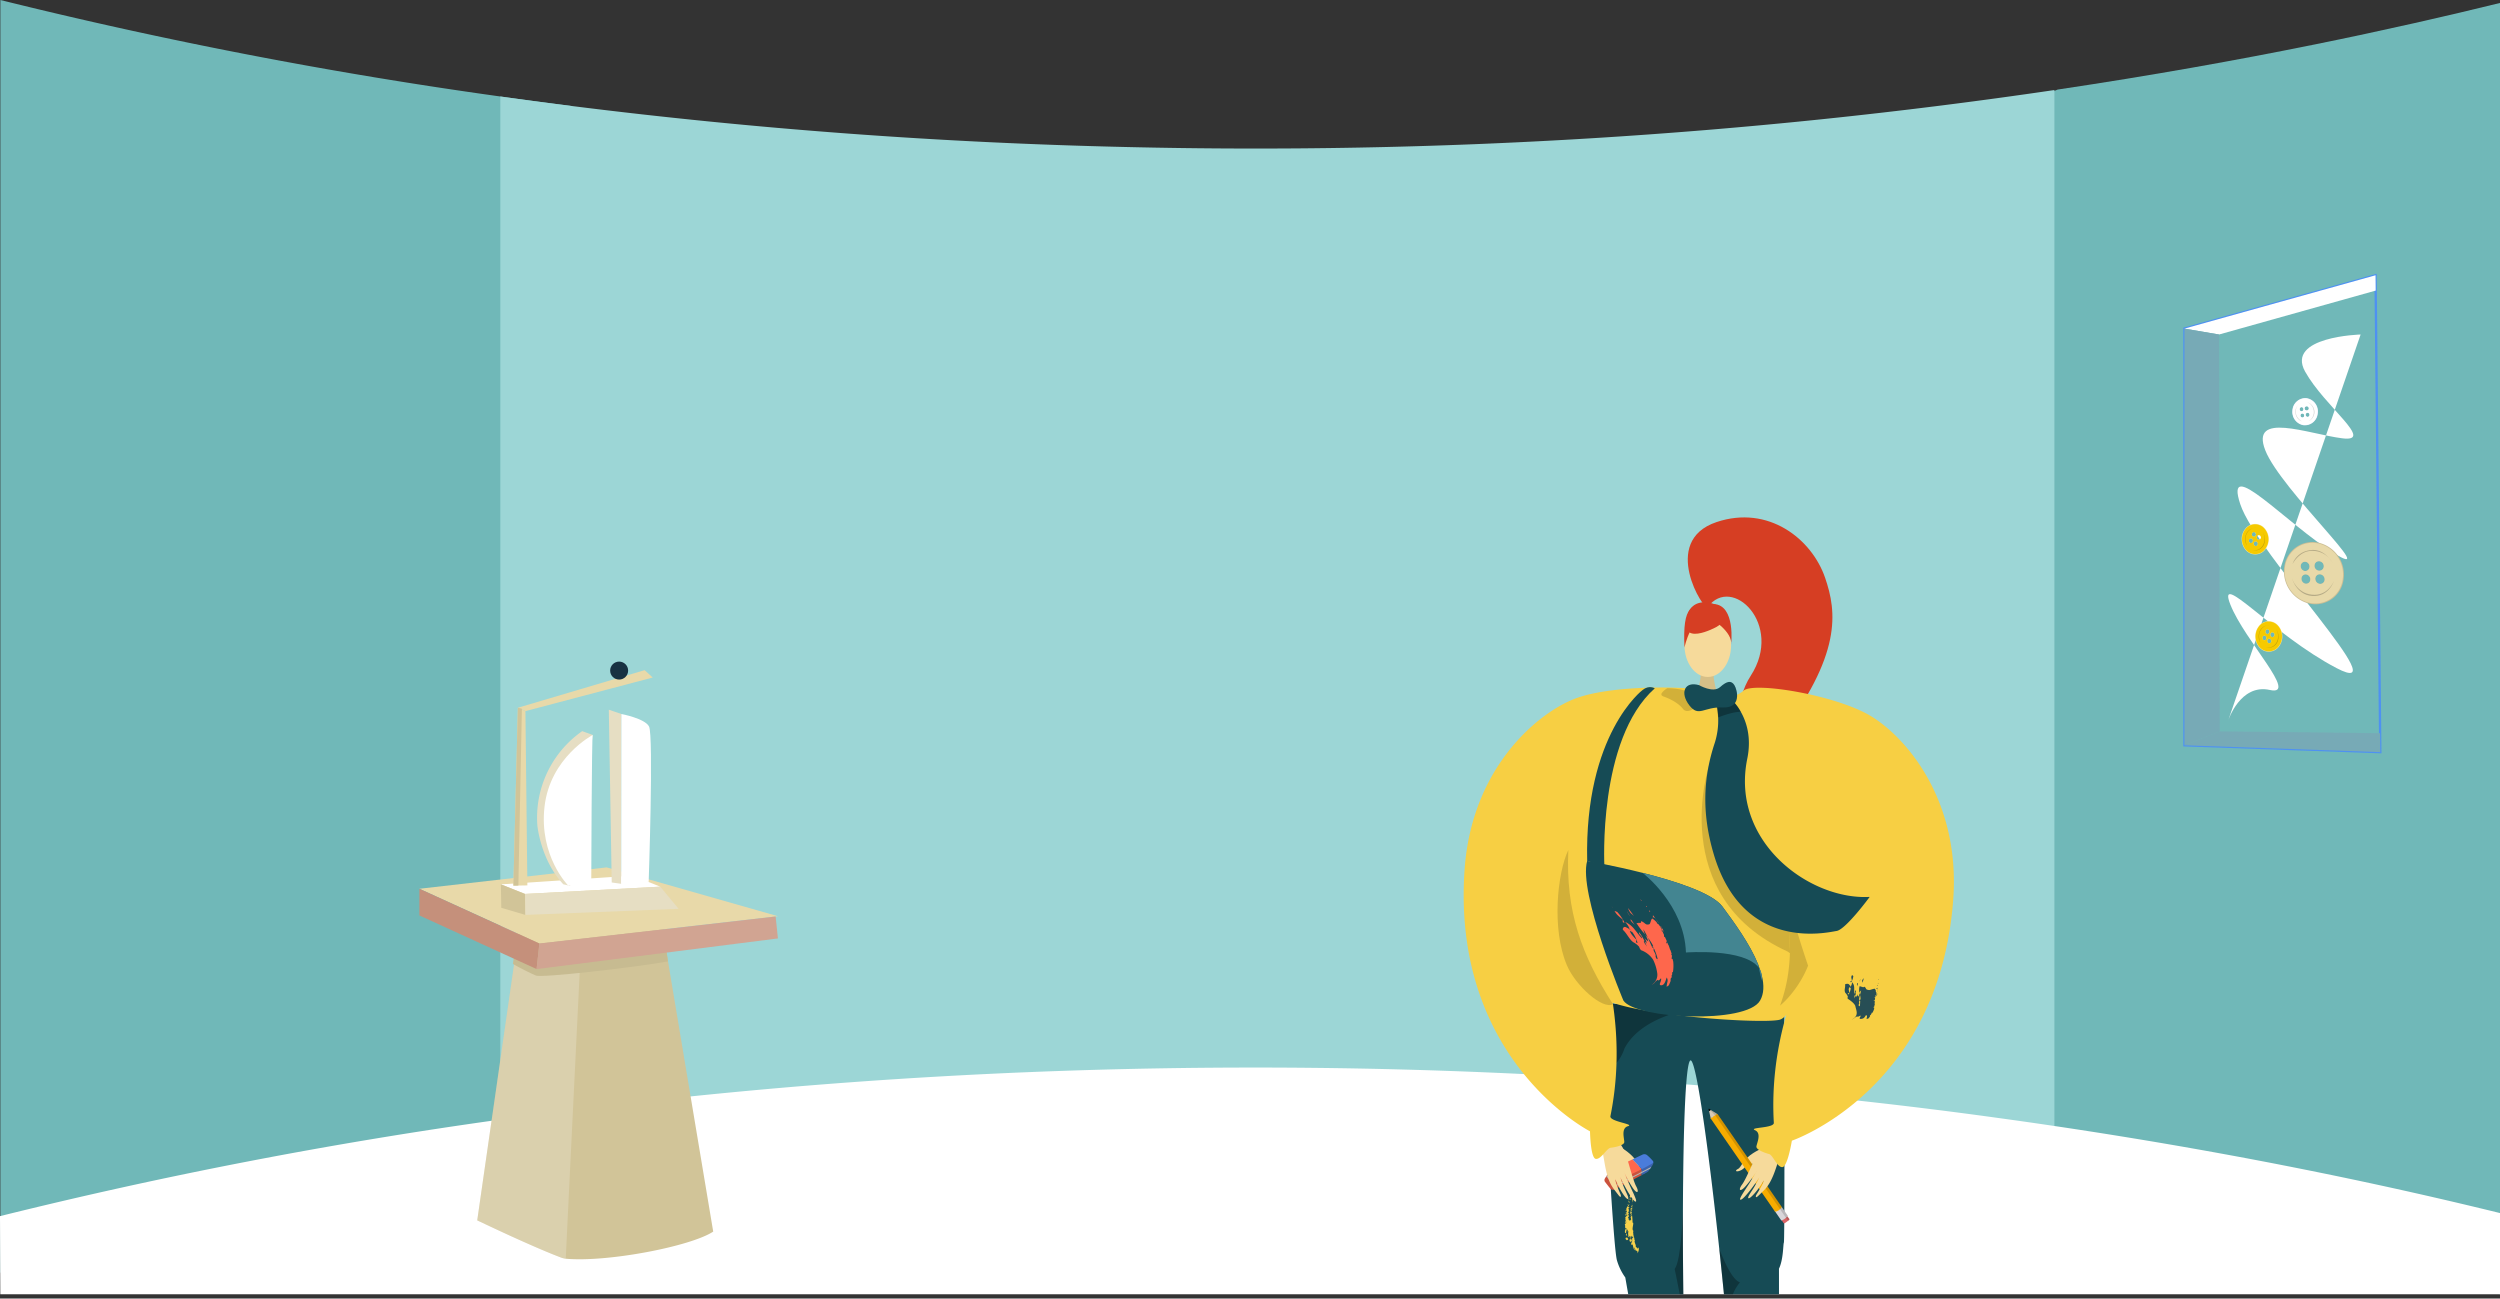 <svg xmlns="http://www.w3.org/2000/svg" xmlns:xlink="http://www.w3.org/1999/xlink" width="1366" height="709.506" viewBox="0 0 1366 709.506"><rect x="0" y="0" width="1366" height="709.506" fill="#333333" stroke="none"/><defs><style>.a,.ag,.k{fill:none;}.b{fill:#70b8b8;}.c{fill:#9cd6d6;}.ap,.d{fill:#fff;}.e{fill:#a9cbff;}.f{fill:#d6bf87;}.g,.n{fill:#f6da9b;}.h{fill:#d63e23;}.i{fill:#164b55;}.j{fill:#f8d24b;}.k{stroke:#f8d24b;stroke-linecap:round;stroke-linejoin:round;}.l,.m{opacity:0.3;}.n{fill-rule:evenodd;}.ab,.o,.u{fill:#020202;}.p{fill:#d86466;}.q{fill:#d9d6da;}.r{fill:#d5c8b4;}.s{fill:#f7ac00;}.t{clip-path:url(#a);}.ae,.u{opacity:0.15;}.v{clip-path:url(#b);}.w{clip-path:url(#c);}.x{fill:#fe674c;}.y{fill:#4a7cdb;}.z{fill:#e2e2e2;}.aa{clip-path:url(#d);}.ab,.ap{opacity:0.2;}.ac{fill:#f7cf43;}.ad{fill:#438591;}.af{fill:#274e55;}.ag{stroke:#4e91f2;stroke-miterlimit:10;stroke-width:1.28px;}.ah{fill:#77aab6;}.ai{fill:#ccbe94;}.aj{fill:#e8d9a9;}.ak{fill:#22201f;opacity:0.25;}.al{fill:#edeeff;}.am{fill:#f6e69d;}.an{fill:#f6ca00;}.ao{fill:#d1c498;}.aq{fill:#c7bb91;}.ar{fill:#183242;}.as{fill:#e6dec3;}.at{fill:#c5907b;}.au{fill:#d1a492;}</style><clipPath id="a"><path class="a" d="M973.562,659.558,938.511,608.8a1.063,1.063,0,0,0-1.219.773s-.943-.2-1.442,1.03c0,0-.99-.057-1.206.428L969.9,662.087A5.248,5.248,0,0,0,973.562,659.558Z"/></clipPath><clipPath id="b"><path class="a" d="M973.434,659.373l-3.764,2.234,3.652,5.289c.087-.024.172-.052.256-.081.262.4.766,1.161.844,1.309a.672.672,0,0,0,.782.214c.28-.125,1.979-1.435,2.33-1.7a.5.5,0,0,0,.117-.652s-.7-.905-1.048-1.351c.162-.192.249-.313.249-.313Z"/></clipPath><clipPath id="c"><path class="a" d="M938.511,608.8a1.063,1.063,0,0,0-1.219.772s-.943-.205-1.441,1.03c0,0-.863-.05-1.154.339l-.867-3.843a1.5,1.5,0,0,0,.9-.625Z"/></clipPath><clipPath id="d"><path class="a" d="M903.205,634.41a28.419,28.419,0,0,0-3.278-3.279,2.394,2.394,0,0,0-2.584-.189l-5.5,2.618L881,638.718a5.509,5.509,0,0,0-1.891,1.67s-.488.832-1.022,1.709l-.063.1-.345.563h0c-.23.369-.447.709-.614.954a1.91,1.91,0,0,0-.233,1.822s2.332,3.09,3.164,4.01a2.056,2.056,0,0,0,2.193.342s10.991-5.827,14.755-7.781c.639-.332,1.07-.553,1.2-.614a21.56,21.56,0,0,0,2.384-1.424s.459-.638,1.07-1.518h0l.029-.042c.2-.286.412-.6.631-.919l.012-.018h0c.156-.23.314-.464.471-.7C903.822,635.255,903.205,634.41,903.205,634.41Z"/></clipPath></defs><path class="b" d="M1366,1.62V707.17l-242.23-67.59-1.24-.24-31.75-6.02.07-22.59,1.56-535.5,30.12-25.56,1.78-.74C1228.2,33.44,1310.31,15.31,1366,1.62Z"/><path class="b" d="M316.29,64.64,300.61,608.05l-.37,12.96-26.87,6.66L.2,695.41V0A2644.964,2644.964,0,0,0,273.37,52.72q18.765,2.625,38.35,5.11Z"/><path class="c" d="M1122.53,49.2V645.62H273.37V52.72q18.765,2.625,38.35,5.11A2967.286,2967.286,0,0,0,614.99,80.32,2991.739,2991.739,0,0,0,1122.53,49.2Z"/><path class="d" d="M1366,662.82v44.35H.17L0,664.5c.07-.02.13-.03.2-.05a2644.968,2644.968,0,0,1,273.17-52.72q13.41-1.875,27.24-3.68,3.81-.51,7.66-.99,9.885-1.26,19.98-2.48h.01q42.96-5.19,89.49-9.39c61.36-5.49,127.25-9.44,197.24-11.06,69.58-1.62,135.91-.77,198.56,1.88h.01q22.62.96,44.59,2.22,3.165.18,6.31.37,19.56,1.155,38.58,2.53,3.015.225,6.01.44,21.21,1.575,41.72,3.39c1.94.18,3.87.35,5.8.53q21.375,1.92,41.97,4.08,48.39,5.07,92.31,11.16,16.155,2.205,31.68,4.52C1227.26,630.8,1309.99,649.06,1366,662.82Z"/><path class="e" d="M1288.608,340.071"/><path class="f" d="M929.29,365.309s1.058,11.811-6.227,18.342,16.789,0,16.789,0-4.48-11.312-3.475-18.342S929.29,365.309,929.29,365.309Z"/><ellipse class="g" cx="12.736" cy="17.377" rx="12.736" ry="17.377" transform="translate(920.396 335.134)"/><path class="h" d="M933.066,331.77c-1.8,2.455-26.331-36.03,4.853-46.508,28.251-9.492,52,9.085,59.333,30.48,6.394,18.662,9.379,41.867-25.808,87.706-14.824,28.8-9.144,37.422-9.144,37.422S938.519,397.2,956.62,369.2,946.3,313.748,933.066,331.77Z"/><path class="h" d="M937.919,342.537s-22.05,12.225-15.506-7.4C926.941,321.554,952.957,333.787,937.919,342.537Z"/><path class="h" d="M934.722,337.848s12.337,7.32,11.147,14.663c0,0,2.72-21.924-9.547-22.475s-17.015.633-15.926,23.817C920.4,353.853,923.96,335.411,934.722,337.848Z"/><path class="i" d="M975.009,626.16v10.8c0,2.97,0,5.87-.01,8.66-.01,5.87-.02,11.28-.04,15.96,0,1.36-.01,2.66-.02,3.89v.66c-.01.78-.01,1.54-.02,2.26-.04,6.46-.11,10.42-.21,10.59-.43.77-.22,9.12-2.68,14.23q.015,7.08.01,13.96h-30.07c-.08-.72-.15-1.45-.22-2.19-.13-1.31-.26-2.64-.4-3.97-.62-6.19-1.28-12.47-1.95-18.74-1.34-12.47-2.76-24.93-4.18-36.65-2.72-22.38-5.48-42.08-7.77-54.05-1.65-8.62-3.06-13.24-4.05-11.97-.78,1-1.43,5.11-1.96,11.53-.98,11.93-1.55,31.84-1.78,54.49-.06,4.87-.09,9.87-.11,14.94v.04c-.02,5.31-.02,10.7-.01,16.11q0,3.315.02,6.63c.04,8.01.11,16.02.21,23.83h-30.11l-1.6-9.16a30.532,30.532,0,0,1-4.58-9.44c-.81-2.9-2.04-18.75-3.35-38.89-.06-.97-.12-1.96-.19-2.96v-.01c-.02-.36-.05-.72-.07-1.09,0-.06-.01-.13-.01-.2l-.09-1.35v-.01c-.08-1.38-.17-2.76-.26-4.17-.24-3.95-.49-7.99-.73-12.09-.23-3.97-.47-7.98-.7-11.98v-.01c-.54-9.47-1.06-18.88-1.53-27.58-.08-1.48-.15-2.94-.23-4.37-.22-4.08-.43-7.97-.61-11.58-.05-.81-.09-1.6-.13-2.38-.02-.28-.03-.55-.04-.82-.04-.67-.07-1.32-.11-1.96l-.03-.59c-.05-.99-.1-1.95-.15-2.89-.07-1.43-.14-2.79-.21-4.07-.02-.47-.05-.92-.07-1.37-.03-.62-.06-1.21-.09-1.79-.02-.38-.04-.75-.06-1.12-.01-.23-.02-.47-.04-.69-.03-.59-.06-1.15-.08-1.67-.07-1.34-.13-2.49-.17-3.42-.01-.21-.02-.4-.03-.58a1.476,1.476,0,0,1-.01-.21c0-.07-.01-.14-.01-.2-.02-.32-.03-.6-.04-.84s-.03-.44-.03-.59a1.622,1.622,0,0,1-.01-.21.76.76,0,0,1-.01-.14.819.819,0,0,1-.01-.1,1.87,1.87,0,0,0,.54.37c.08.04.17.08.26.12a4.48,4.48,0,0,0,.56.2c.17.06.36.11.55.16.1.03.21.05.31.08.14.03.29.07.44.1.17.04.34.08.53.11.28.06.57.11.89.17s.64.1.98.15c.52.08,1.07.15,1.66.22.06.01.12.01.17.02l.83.09c.33.04.66.08,1.01.11h.01c.78.08,1.61.15,2.48.22.47.04.96.07,1.46.11l.41.03h.01c.71.05,1.45.1,2.21.14l.49.03s.37.02,1.05.06c11.55.62,27.3.79,41.88.77h.04c9.53-.01,18.55-.1,25.55-.2,5.24-.07,9.35-.15,11.7-.2a9.586,9.586,0,0,0,2.43-.69h.01a6.531,6.531,0,0,0,1.91-1.26l.11-.11s.01,1.76.01,4.88c.01,1,.01,2.13.01,3.39.01.91.01,1.88.01,2.92v.01c.03,8.9.06,22.24.08,36.85.02,8.2.03,16.8.03,25.23v.01C975.009,622.55,975.009,624.36,975.009,626.16Z"/><path class="d" d="M889.373,666.674c-.281-.2-.4-.633.08-.628a.851.851,0,0,1-.819-.3c.318,0,.229-.264.2-.434-.226.142-.263.336-.337.724.693.346-.351,1.1.415,1.413C889.073,667.205,889.555,666.965,889.373,666.674Z"/><path class="d" d="M891.45,665.09l-.19-.051.3.6C891.407,665.518,891.227,665.109,891.45,665.09Z"/><path class="j" d="M890.956,663.144c.347.058.552-.245.87-.234-.7,0-.137-.481-.22-.745l-.536-.117c-.393.248-.232.9-.289,1.45Z"/><path class="d" d="M891.361,662.656l-.342-.179C891.108,662.623,891.156,662.959,891.361,662.656Z"/><path class="d" d="M889.467,663c-.052.433.234-.258.342.18C889.72,663.032,889.7,662.862,889.467,663Z"/><path class="j" d="M890.581,661.212c.078.308.147.615.231.921l.242-.373Z"/><path class="j" d="M891.729,661.194a.23.23,0,0,1-.391.125c.436-.314-.156-.533.214-.825l.172.295c.448-.025-.437-.619.357-.576-.546-.411-.687.274-1.067-.25a1.848,1.848,0,0,1-.209,1.235c.167-.112.138-.161.276-.321.013.287.242.681.284,1.016C891.886,661.724,891.425,661.466,891.729,661.194Z"/><path class="j" d="M891.888,659.75c.05-.306.091-.779-.506-.889-.44.307.061.387.306.544-.1.09-.153.4-.463.259C891.355,659.624,891.657,659.881,891.888,659.75Z"/><path class="j" d="M892.047,658.547l-.521-.25.083.149-.382,0c.093.031.783.172.724.477C892.251,658.775,891.906,658.7,892.047,658.547Z"/><path class="j" d="M889.417,658.345c.272-.2.123-.331-.015-.583.035.342-.006.825.208.936l-.093-.031a2.972,2.972,0,0,0,.621.572C889.786,658.878,890.378,658.29,889.417,658.345Z"/><path class="j" d="M889.348,658.778l-.3-.263Z"/><path class="j" d="M891.97,657.589l-.2.462.169-.107Z"/><path class="j" d="M890.334,658.07c.1-.379-.431.187-.4-.173-.055-.1-.013.531.239.572C890.274,658.38,889.886,658.087,890.334,658.07Z"/><path class="j" d="M892.028,657.284l-.38-.411Z"/><path class="j" d="M892.342,656.333l-.279-.1c.262-.358-.1-.892.535-1.119-.356.038-.713-.21-.843.112.185.065.173.183.4.18-.079.136-.33.089-.435.176.292.264.03.624.3.837-.054-.1.012-.118.05-.186.466.443-.75.44.061.672C891.881,656.748,892.449,656.532,892.342,656.333Z"/><path class="j" d="M890.4,656.241l-.131.329c-.37-.128.011-.411-.332-.488-.225.005-.355.334-.5.2.884.1.015.462,1.018.35.089.441-.552.1-.528.562l.466.156C890.185,656.828,890.6,656.765,890.4,656.241Z"/><path class="j" d="M890.633,654.959l.3-.14-.421.056c-.021-.755,1.724-1.047,1.525-1.511-.51-.607.371-1.048.337-1.621-.334-.312-.235.244-.458.252-.693-.149.394-.233-.169-.42-.505-.088-.6.53-.929.747.052.221.21.232.492.324-.288.027-.394.237-.682.266.357.481-.416.65-.027,1.126-.4.1-.045-.336-.116-.2l-.012.241.064-.02c.371.357-.037.93-.313,1.123.143-.156.472-.246.579-.043l-.461.127.623.465C890.556,655.386,891.451,655.083,890.633,654.959Z"/><path class="j" d="M889.791,655.365c-.275.486.673-.012.425.522l0-.581Z"/><path class="d" d="M891.1,653.064l.329-.218C890.788,652.923,891.593,653.384,891.1,653.064Z"/><path class="d" d="M891.178,652.156l.564.185-.3-.262Z"/><path class="j" d="M891.952,651.4c-.272-.213-.542-.019-.491.2C891.5,651.411,891.766,651.337,891.952,651.4Z"/><path class="j" d="M892.414,653.933a.342.342,0,0,1-.029.143Z"/><path class="j" d="M892.433,653.839l-.019.094A.32.32,0,0,1,892.433,653.839Z"/><path class="j" d="M891.717,663.881a.453.453,0,0,1,.033.194l-.037-.191Z"/><path class="j" d="M890.912,664.1c-.366-.346.875-.359.615-.914a5.756,5.756,0,0,1,.186.7C891.132,664.2,891.41,663.635,890.912,664.1Z"/><path class="j" d="M890.333,659.439c-.007-.007-.008-.013-.017-.02C890.3,659.384,890.316,659.4,890.333,659.439Z"/><path class="d" d="M892.284,679.087l.159-.014-.169.325Z"/><path class="d" d="M892.566,679.015l.248-.546c.13,1.011.281,2.019.443,3.025l-.231-.07C892.739,681.5,892.8,678.9,892.566,679.015Z"/><path class="d" d="M892.3,678.9c-.685-.228.187-.518-.314-.834.334.212.694.348.552.6Z"/><path class="k" d="M890.932,678c.115-.177-.184-.347-.1-.45C891.346,677.56,890.985,677.853,890.932,678Z"/><path class="j" d="M888.969,677.742a.133.133,0,0,1-.012-.078.588.588,0,0,0,.1.071Z"/><path class="j" d="M889.059,677.735l.227-.017A.194.194,0,0,1,889.059,677.735Z"/><path class="j" d="M888.957,677.664a.96.96,0,0,0-.257-.171l-.027.076c-.069-.093-.268-.251-.144-.309-.021.2.137.186.454.162L889,677.1C889.757,677.095,888.981,677.379,888.957,677.664Z"/><path class="k" d="M888.69,676.686l.46.285C888.743,677.1,888.7,676.808,888.69,676.686Z"/><path class="j" d="M889.14,676.168c.131.064.116.382.3.175.089.044.077.106.08.171C889.4,676.311,888.9,676.553,889.14,676.168Z"/><path class="j" d="M889.516,676.514a.188.188,0,0,1,.03.089A.158.158,0,0,1,889.516,676.514Z"/><path class="k" d="M891.72,679.666a.182.182,0,0,1,.163-.039Z"/><path class="j" d="M889.55,675.485l-.006-.121a.284.284,0,0,0,.03.1Z"/><path class="j" d="M894.69,684.839a1.617,1.617,0,0,0-.21-1.373c-.535.09-.185-.214-.755-.168a6.1,6.1,0,0,1-.295-.836c-.2-.575-.436-1.164-.524-.9l.266.115-.581-.08c.1-.314.5-.771.155-.932.168-.076.343,2.506.5,2.385-.634.323-1.077-3.354-1.366-3.419l.338-.079c-.412-.417-.939-.659-1.219-1.022l.4-.13c-.106.3.185.345.4.615-.131-.493.116-.61-.006-.982-.537.067-.23.355-.581-.1.212-.161.836.1.678-.317.093-.533-.688-.355-.777-.806l-.174.326c-.04-.166-.183-.47.093-.657a.755.755,0,0,0,.859.587c-.137-.181.031-.624-.009-.788l.385.069c.339-.213-.2-.272.1-.53-.233-.2-.532.177-.7.069.125-.057.293-.5.032-.623-.787.167.279.483-.468.818l.107-.414c-.807-.189.065.644-.576.566-.84-.236.728-.7-.333-.9-.18.2-.149.806-.439.753.276-.237-.295-.343-.421-.629l.337-.384c-.261-.131-.255-.01-.407.121.419-.556-.175-1.4.339-2.174-.141-.429-.351-.033-.643-.216.466-.261.046-.631.044-.875.031-.073-.447-.18-.637-.1l.326.6c-.255-.016-.665.1-.595.314.917-.207-.511.9.539.881l-.477.022.375.763.062-.028c-.156.009.366.639.2,1.086-.168-.112-.038-.851-.529-.385-.3-.3.1-.909-.144-1.483l-.314.136c-.5-.592.045-1.449-.085-2.128l.448.181c.156-.249.5-.574.117-.783.035.291-.221.152-.412.108-.258-.385-.017-.978-.207-1.513a.312.312,0,0,0,.16,0l-.284-.559c.066-.27.321-.37.608-.543-.063-.1-.061-.341-.317-.242-.023.053-.046.107-.019.141-.489-.275.135-.2-.168-.556.411.268.573-.1.987-.075-.189-.413-.732-.024-.923-.072.224-.514.575-.585.654-1.1-.254-.026-.169.364-.456.411.067-.146.04-.316-.055-.341l-.2.316a1.865,1.865,0,0,0,.17-1.636l-.129.047.01-.367.474.131c-.122-.2.3-.408-.082-.514l-.034.073-.152-.248.47.255c.2-.312-.763-.749-.679-1.262.641-.1.214.885,1.039.953.134-.167.275-.453.057-.557-.224.019-.229.14-.235.262-.425-.45.273-1.109-.445-1.4l-.269.333c-.079-.394.792-.63.321-.77l.812.322c-.4-.4-.308-.909-.6-1.288-.475-.021,0,.537-.1.508l-.339-.185c.292-.573.3-.159.6-.851l-.318-.016c.493-.218-.419-.875.423-.61l-.2.183.383,0-.234-.816c.282.09.211-.3.586-.183l-.327-.311c.549-.111.626.572,1.039.619.25,0,.224-.141.191-.21.391.37-.561.509-.584.864l.338.187-.475-.025a1.167,1.167,0,0,0,.582.343c-.658.331.108.728-.047,1.251-.266-.445-.458.27-.582.194-.011.242.82.849.238,1.046-.229.139-.336-.3-.447.035a.356.356,0,0,0,.53.234,7.361,7.361,0,0,1,.036,1.591l-.315-.126c-.263.334.173.656.519.827-.129.047-.035.072-.223.022-.521.429.653.536.539,1.23.446-.047.487-.357.27-.574l.507.051a3.249,3.249,0,0,0-.4-1.75l.375.223c.68-.417-.662-.3.117-.69-.178-.291-.265.209-.477-.011.148-.205.878.056.914-.286.255,1.285.21,2.744.338,4.084.095.023.127-.049.16-.119.354.222.073,1.275-.081,2.289s-.246,1.988.427,2.009c-.189.078-.418-.126-.377.157a.57.57,0,0,0,.413.007c-.672.764.143,1.675-.262,2.574.221-.036.358.145.516.136-.492.338.105.8-.166,1.1l.249-.112.076.872c.1.017.09-.1.118-.175.137.179-.146.248-.366.288l.593.334c-.8,1.231.776,2.487.367,3.85.46.14.665.282.757.6l.112-.178c.408.284-.219.048,0,.307.3.154.667-.03.391-.257.128-.182.293-.1.413,0A4.274,4.274,0,0,1,894.69,684.839Z"/><g class="l"><path d="M933.109,549.9c.17-.014.34-.027.505-.042C933.614,549.858,933.435,549.871,933.109,549.9Z"/><path d="M933.109,549.9c-13.476,1.075-42.93-.829-42.93-.829-8.655-.5-14.733-1.267-15.8-2.434,0,0,0,.035.007.1.064,1.353.839,16.833,1.928,37.125a9.882,9.882,0,0,0,1.417-.164,11.029,11.029,0,0,0,7.132-5.067,24.537,24.537,0,0,0,2.773-5.792C897.683,553.72,928.792,550.288,933.109,549.9Z"/></g><path class="m" d="M919.769,707.17h-1.96c-1.33-7.09-2.78-13.79-2.78-13.79,3.71-4.65,4.49-31.53,4.52-32.78-.02,5.31-.02,10.7-.01,16.11q0,3.315.02,6.63C919.6,691.35,919.669,699.36,919.769,707.17Z"/><path class="m" d="M950.7,700.67a24.319,24.319,0,0,0-3.85,6.5h-4.88c-.08-.72-.15-1.45-.22-2.19-.13-1.31-.26-2.64-.4-3.97-.62-6.19-1.28-12.47-1.95-18.74C941.949,688.96,946.489,699.32,950.7,700.67Z"/><path class="n" d="M961.654,628.03s-6.911,2.907-9.807,8.017c-1.722,3.037-2.506,2.654-2.957,3.112-1.5,1.521,2.564,1.039,4.473-1.372,1.551-1.959,5.829-1.758,7.145-2.791s4.316-4.477,4.171-5.675S961.654,628.03,961.654,628.03Z"/><path class="o" d="M933.536,606.143s-.021-.465.32-.315a6.443,6.443,0,0,1,1.017.729l-.994.754Z"/><path class="p" d="M976.418,664.393c.043.062,1.233,1.593,1.233,1.593a.5.5,0,0,1-.117.652c-.351.265-2.05,1.575-2.33,1.7a.672.672,0,0,1-.782-.214c-.106-.2-1-1.547-1-1.547Z"/><path class="q" d="M973.434,659.373l3.418,4.949a7.422,7.422,0,0,1-3.53,2.574l-3.652-5.289Z"/><path class="r" d="M938.511,608.8l-3.776-2.326a1.5,1.5,0,0,1-.9.624l.922,4.091S937.454,610.555,938.511,608.8Z"/><path class="s" d="M973.562,659.558,938.511,608.8a1.063,1.063,0,0,0-1.219.773s-.943-.2-1.442,1.03c0,0-.99-.057-1.206.428L969.9,662.087A5.248,5.248,0,0,0,973.562,659.558Z"/><g class="t"><path class="u" d="M939.418,607.121l-2.23,2.3L973.57,662.1l2.588-3.742Z"/></g><path class="q" d="M971.4,658.964"/><g class="v"><path class="u" d="M972.62,660.727l3.12,4.544s.167.022.162.1.968,1.351,1,1.4a1.034,1.034,0,0,1,.092.46,11.71,11.71,0,0,0,1.483-1.025s-1.854-5.241-1.888-5.291a28.1,28.1,0,0,1-3.028-1.353A5.419,5.419,0,0,1,972.62,660.727Z"/></g><path class="s" d="M934.7,610.939l.057.249-.11-.159A.367.367,0,0,1,934.7,610.939Z"/><g class="w"><path class="u" d="M937.292,609.571l-4.444-4.639,1.7-.441s5.057,4.7,5.2,4.83A14.453,14.453,0,0,1,937.292,609.571Z"/></g><path class="n" d="M973.757,616.048c-.713.871-11.016,9.01-13.709,14.52s-6.172,13.958-8.128,16.588c-2.3,3.094-1.257,4.492,1.784,1.076a60.289,60.289,0,0,0,6.026-8.118c.24-.562-1.672,2.968-4.044,6.694-2.522,3.961-5.5,8.164-4.818,8.668,1.328.977,9.364-10.139,10.428-12.231a58.742,58.742,0,0,1-2.879,5.487c-1.446,2.421-3.493,5.047-3.176,5.836.5,1.243,5.56-4.34,8.368-9.475.211-.027-.179,1.827-3.923,7.7-.376.59-.716,2.328,1.051.6,3.719-3.643,5.587-4.935,8.215-11.261,2.563-6.169,3.893-13.547,7.1-17.466Z"/><path class="n" d="M887.071,627.831s6.427,3.861,8.568,9.33c1.272,3.252,2.1,2.983,2.484,3.5,1.265,1.718-2.685.664-4.232-1.993-1.258-2.16-5.52-2.57-6.676-3.779s-3.635-5.045-3.322-6.211S887.071,627.831,887.071,627.831Z"/><path class="x" d="M897.01,639.357c0,.031,0,.062,0,.1s0,.076,0,.116c0,.084,0,.176,0,.273,0,.048,0,.1,0,.146v.041c0,.043,0,.086,0,.13l0,.135c0,.023,0,.047,0,.07,0,.064,0,.129-.005.2,0,.127-.008.254-.013.379v.01c-.007.172-.013.336-.019.49,0,.027,0,.053,0,.078,0,.052,0,.1-.006.151-.007.171-.014.322-.02.443-3.764,1.954-14.755,7.781-14.755,7.781a2.056,2.056,0,0,1-2.193-.342c-.832-.92-3.164-4.01-3.164-4.01a1.91,1.91,0,0,1,.233-1.822c.167-.245.384-.585.614-.954l.408-.665c.533-.877,1.022-1.709,1.022-1.709a5.509,5.509,0,0,1,1.891-1.67l10.841-5.158a2.232,2.232,0,0,1,.613.373c.614.615,3.894,4.124,3.894,4.124A1.7,1.7,0,0,1,897.01,639.357Z"/><path class="y" d="M902.744,636.875c-1.079,1.62-2.214,3.2-2.214,3.2a21.56,21.56,0,0,1-2.384,1.424c-.133.061-.564.282-1.2.614.03-.622.092-2.071.067-2.752a1.7,1.7,0,0,0-.663-1.3s-3.28-3.509-3.894-4.124a2.232,2.232,0,0,0-.613-.373l5.5-2.618a2.394,2.394,0,0,1,2.584.189,28.419,28.419,0,0,1,3.278,3.279S903.822,635.255,902.744,636.875Z"/><path class="z" d="M902.273,637.574l-5.264,2.719-13.6,7.024a1.144,1.144,0,0,1-1.41-.515c-.489-.709-2.95-3.589-3.909-4.705l-.408.665,4.09,4.99s.279.7,1.267.3c.638-.253,8.48-4.291,13.955-7.118,2.019-1.043,3.715-1.921,4.61-2.384h0Z"/><g class="aa"><path class="ab" d="M879.9,638.188c-.1-.008-.29.519-.318.585-.132.316-.585.71-.514,1.056a3.063,3.063,0,0,0,.381.891c.42.726,1.145,1.408,1.571,2.131a9.116,9.116,0,0,0,1.559,1.793,1.454,1.454,0,0,0,.658.421c.527.123,1.008-.242,1.467-.439q.588-.252,1.172-.515c1.012-.453,2.019-.919,3.024-1.389,3.7-1.725,7.414-3.414,11-5.367q.89-.484,1.766-1a8.164,8.164,0,0,0,1.593-1.038,1.427,1.427,0,0,0,.5-1.026,12.761,12.761,0,0,0-.327,2.388c-.094.835-.178,1.671-.279,2.5-.127,1.038-.255,2.076-.4,3.111a7.113,7.113,0,0,1-.291,1.656.151.151,0,0,1-.015.028c-.265.34-13.251,9.567-16.532,9.131s-11.831,2.475-13.778-2.045-3.384-8.03-.253-10.649S879.867,638.185,879.9,638.188Z"/></g><path class="n" d="M876.794,614.251c.582.963,9.624,10.484,11.506,16.321s4.125,14.694,5.687,17.575c1.839,3.39.6,4.626-1.919.811a60.3,60.3,0,0,1-4.81-8.891c-.158-.591,1.232,3.175,3.051,7.2,1.933,4.279,4.286,8.864,3.537,9.265-1.454.779-7.828-11.367-8.583-13.589a58.672,58.672,0,0,0,2.069,5.841c1.087,2.6,2.74,5.492,2.314,6.228-.67,1.159-4.886-5.086-6.936-10.568-.205-.058-.083,1.834,2.788,8.182.289.637.377,2.406-1.125.442-3.163-4.134-4.829-5.678-6.531-12.314-1.66-6.47-1.927-13.962-4.547-18.3Z"/><path class="ac" d="M998.806,527.616H998.8v.007c-3.217,8.427-9.715,17.26-15.316,21.822-.363.306-.733.584-1.089.847-14.926,7.118-87.531,1.808-97.147-2.064-4.334-1.751-9.6-14.413-14.121-28.512-5.516-17.189-9.928-36.513-10.192-40.776-.448-7.168,8.2-90.513,57.908-100.243a51.74,51.74,0,0,1,13.445-.811s.47.278,1.288.655a25.086,25.086,0,0,0,5.288,1.793c4.086.89,9.4.876,13.879-3,5.693-4.917,50.139,2.384,69.292,13.814s49.146,45.7,45.216,100.172c-7.536,104.456-88.18,131.953-88.18,131.953s-2.3,14.359-5.222,14.454-5.124-6.65-7.235-7.168-7.068-2.312-6.915-4.074,3.006-7.242-.752-8.93,10.439-1.011,10.268-4.045c-2.276-39.774,9.772-74.925,25.069-103.2Z"/><path class="ac" d="M862.849,520.657h.007v.007c1.986,8.8,7.163,18.465,12.059,23.778.316.354.642.682.957.993,13.762,9.167,86.385,14.233,96.453,11.767,4.54-1.117,11.553-12.9,18.031-26.215,7.9-16.23,15.019-34.731,15.886-38.913,1.463-7.031,4.751-90.759-43.069-107.457a51.709,51.709,0,0,0-13.193-2.714s-.505.208-1.368.465c-1.234.376-6.86,2.872-5.49,1.023,2.169-2.925-6.222-4.588-12.083-6.191-7.255-1.985-51.2-3.516-71.781,5.075s-55.144,38.25-59,92.727c-7.39,104.466,68.526,143.148,68.526,143.148s.238,14.541,3.113,15.05,6.018-5.854,8.182-6.067,7.324-1.283,7.423-3.049-1.946-7.6,2.014-8.733-10.189-2.484-9.589-5.463c7.908-39.046.979-75.553-10.143-105.717Z"/><path class="i" d="M961.71,546.708c-7.495,13.046-68.022,10.064-74.684,0,0,0-24.79-59.132-19.793-76.3,0,0,14.206,2.455,30.284,6.519,17.929,4.527,38.178,11.061,43.616,18.42,6.178,8.363,15.032,20.456,19.523,31.616,0,.007,0,.007.008.014q.63,1.581,1.145,3.132.5,1.527.876,3.025v.021C963.938,538.266,963.866,542.95,961.71,546.708Z"/><path class="i" d="M897.517,377s-31.823,24.021-30.285,93.414l9.417,3.033s-3.815-69.414,27.525-97.337C904.174,376.106,901.11,374.117,897.517,377Z"/><path class="ad" d="M960.664,526.978c.135.662.27,1.295.4,1.893-7.751-10.9-39.865-8.427-39.865-8.427-.854-26.242-23.68-43.516-23.68-43.516,17.929,4.527,38.178,11.061,43.616,18.42,6.178,8.363,15.032,20.456,19.523,31.616C960.656,526.971,960.656,526.971,960.664,526.978Z"/><path class="ad" d="M961.062,528.871a8.394,8.394,0,0,1,.747,1.239,8.664,8.664,0,0,1,.876,3.025v.021C963.183,537.96,962.414,535.142,961.062,528.871Z"/><path class="ae" d="M987.931,527.626v.007c-3.218,8.427-9.716,17.26-15.317,21.822,9.878-26.721,3.388-50.584,2.932-66.662,2.271,15.5,12.029,43.808,12.377,44.8A.108.108,0,0,1,987.931,527.626Z"/><path class="ae" d="M881.33,548.688c-5.559,3.175-20.413-10-25.2-21.3-8.436-19.911-5.163-50.457.806-62.954C855.375,498.389,864.365,522.1,881.33,548.688Z"/><path class="x" d="M886.467,502.247c-1.49-1.058-2.735-2.4-4.01-3.49l1.519,1.307a7.375,7.375,0,0,1-1.76-2.3c.509-.078.757.618,1.257.336a24.861,24.861,0,0,1,4.163,6.013C886.09,504.323,886.96,502.69,886.467,502.247Z"/><path class="x" d="M880.685,495.411c.19.161.37.324.544.488A1.409,1.409,0,0,1,880.685,495.411Z"/><path class="x" d="M900.726,511.129a3.59,3.59,0,0,1,.6.616A2.576,2.576,0,0,1,900.726,511.129Z"/><path class="x" d="M890.85,502.444a2.389,2.389,0,0,1,.477.162q.994,1.371,1.9,2.859C892.521,504.425,891.227,503.8,890.85,502.444Z"/><path class="x" d="M890.861,500.757a7.083,7.083,0,0,1-1.874-2.965A12.87,12.87,0,0,0,890.861,500.757Z"/><path class="x" d="M910.914,515.978a.472.472,0,0,1,.259-.054.357.357,0,0,0,.166.039c.1.546.161,1.1.229,1.653-.1-.1-.338-.135-.4-.255C911.089,516.76,911.508,516.432,910.914,515.978Z"/><path class="x" d="M900.516,510.89l-.064.009-.231-.191.008-.048A1.42,1.42,0,0,1,900.516,510.89Z"/><path class="x" d="M910.682,515.338a2.633,2.633,0,0,0,.483-.3l.173.921a.855.855,0,0,0-.165-.032C910.959,515.8,911.012,515.43,910.682,515.338Z"/><path class="x" d="M908.779,508.52c-.114-.156-.556-.078-.691-.1a7.074,7.074,0,0,0-.269-1.711c-.139-.016-.256-.168-.533-.2a2.711,2.711,0,0,0,.161-.528q.52.813,1,1.692c.325.575.634,1.184.926,1.82A5.986,5.986,0,0,1,908.779,508.52Z"/><path class="x" d="M910.638,539.178a12.956,12.956,0,0,1,.425-2.545,3.183,3.183,0,0,0-.367-2.54c-.641,1.846-1.194,4.293-3.01,4.266-.9-.01-.86-.562-.6-1.29a7.643,7.643,0,0,0,.636-2.329l-.384.337c.192-.166.384-.337.175-.493-.389.341-.737.986-1.351,1.133l-.406-.308a5.831,5.831,0,0,0-1.591,1.438,4.221,4.221,0,0,1-1.661,1.243,6.383,6.383,0,0,0,3-6.409,23.976,23.976,0,0,0-2.239-7.3,13.333,13.333,0,0,0-6.6-5.2,4.665,4.665,0,0,1-1.06-1.885,11.66,11.66,0,0,0-3.255-2.516c-2.256-1.736-3.233-4.464-5.522-6.646-.456-.424.222-2.259,1.673-1.448a8.559,8.559,0,0,1,3.215,2.4c-.522.239-.665-.449-1.174-.4a6.876,6.876,0,0,0,1.394,2.319c-.416-.455-.849-.9-1.285-1.35,1.1,1.116,2.088,2.492,3.328,3.645.409.473-.745,1.909.774,1.885a17.851,17.851,0,0,0-3.037-6.1l.039-.017c-.713-.744-1.285-1.492-1.972-2.228.265.182.558.352.664.623a14.525,14.525,0,0,0-2.462-3.714,13.411,13.411,0,0,1,5.133,4.067c1.411,1.676,2.613,3.476,4.066,4.964.1-1.5-1.894-1.953-1.621-3.449a25.528,25.528,0,0,1,3.033,4.927,2.233,2.233,0,0,0-.432-.225,3.569,3.569,0,0,0,.7,1.711,7.862,7.862,0,0,1,.953,1.53l.1.3a2.909,2.909,0,0,0-.1-.3,27.337,27.337,0,0,0-1.217-3.016,2.551,2.551,0,0,1,.948,1.327,2.738,2.738,0,0,0-.081-1.49l-.975-1.682a8.629,8.629,0,0,0,2.2,2.019,22.31,22.31,0,0,0-1.781-3.819c.489.589.995,1.17,1.467,1.774.548,1.177,1.081,2.351,1.6,3.54l-.1-.112.162.246.626,1.387a3.372,3.372,0,0,0,1.088.973l.106.2c-.219-.056-.407-.043-.373.245.03,1.263,1.336,2.1,1.141,3.613a1.989,1.989,0,0,0,.49,1.237c-.081.171.019.214.164.236l.2.287a2.2,2.2,0,0,0,.377.733,3.886,3.886,0,0,0-.377-.733,2.816,2.816,0,0,0-.131-.278c.164.02.357.036.415.177a24.34,24.34,0,0,0-1.9-5.517c.18.046.382.14.5.164l-.6-.366a12.365,12.365,0,0,0-1.038-1.627,1.564,1.564,0,0,0,.645.256,21.888,21.888,0,0,0-2.979-4.663,43.566,43.566,0,0,0-2.466-4.633,9.4,9.4,0,0,0,1,2.859,41.958,41.958,0,0,1-4.769-6.254,8,8,0,0,0,2.379-.156c.3-.277-.167-1.024.343-.8,2.065.687,2.114,2.363,4.366,1.579.593-.254.908-3.3,1.7-3.035a13.733,13.733,0,0,1,2.179,1.917,8.665,8.665,0,0,0,.545.914c-.008.062.14.049.313.043a11.63,11.63,0,0,1,1.8,2.647l.289.717a1.367,1.367,0,0,1-.234.542,1.821,1.821,0,0,1,.555.212c.261.644.538,1.262.816,1.874.014.422,0,.853.036,1.251.122-.076.26-.22.417-.227q.52,1.149,1.032,2.282a2.6,2.6,0,0,1-.347,1.188c1.526.274,1.68,2.515,2.336,3.817l.043-.018c.255.689.466,1.408.676,2.133a2.686,2.686,0,0,1-.3.467c.262.11.329.3.455.355a7.379,7.379,0,0,1-.237,1.747c.129.059.568.124.626.315a6.013,6.013,0,0,0,.27,1.126c.065.436.1.887.122,1.343a18.094,18.094,0,0,1-.005,2.294,19.558,19.558,0,0,1-.241,2.266,2.67,2.67,0,0,1-.556.116c.276.205.106.534.257.728a.441.441,0,0,0-.258-.041c.365.648-.123.8-.267,1.4.013.133.219.254.282.386-.017.066-.031.131-.053.2-.916.681-.61,1.331-.672,2.079-.294.73-.547,1.446-.886,2.143C911.675,538.717,911.063,538.853,910.638,539.178Z"/><path class="x" d="M911.592,517.816c.088.715.12,1.448.167,2.161C911.515,519.275,911.021,518.769,911.592,517.816Z"/><path class="x" d="M903.057,501.207a2.591,2.591,0,0,0,.077-1.208c1.038,1.359,2.094,2.717,3.109,4.175l-.036.029C905.233,503.163,904.581,501.088,903.057,501.207Z"/><path class="x" d="M911.173,515.924a.855.855,0,0,1,.165.032v.007A.357.357,0,0,1,911.173,515.924Z"/><path class="x" d="M895.148,503.809l-.09-.122q.48.34.928.715A2.625,2.625,0,0,1,895.148,503.809Z"/><path class="x" d="M892.743,500.436l-1.774-1.547a8.948,8.948,0,0,1-1.412-2.732C890.671,497.525,891.707,498.975,892.743,500.436Z"/><path class="x" d="M901.333,498.389c-.106-.369-.171-.787-.263-1.176l.622.867C901.543,498.122,901.436,498.289,901.333,498.389Z"/><path class="x" d="M897.563,505.969l-.156-.176.684.224C897.97,506.02,897.75,505.974,897.563,505.969Z"/><path class="x" d="M899.561,494.956q.212.332.421.659a1.809,1.809,0,0,0-.568-.094A1.408,1.408,0,0,0,899.561,494.956Z"/><path class="x" d="M896.787,492.135a7.446,7.446,0,0,1-.628-.784c.314.244.63.506.937.774C896.929,492.159,896.787,492.2,896.787,492.135Z"/><path class="af" d="M1011.889,535.687a10.914,10.914,0,0,1-.423-2.511c.052.314.106.628.159.942a1.81,1.81,0,0,1,.374-1.362c.415.135.1.454.652.516a7.636,7.636,0,0,1-1.188,3.463C1010.182,536.321,1011.942,536,1011.889,535.687Z"/><path class="af" d="M1012.586,531.463a2.868,2.868,0,0,1,.037.339C1012.563,531.685,1012.517,531.569,1012.586,531.463Z"/><path class="af" d="M1017.286,543.183a1.142,1.142,0,0,1,.166.389A.6.6,0,0,1,1017.286,543.183Z"/><path class="af" d="M1014.953,537.125a1.28,1.28,0,0,1,.245.2c-.124.533-.282,1.074-.462,1.625C1014.867,538.356,1014.317,537.735,1014.953,537.125Z"/><path class="af" d="M1016.107,536.523a1.894,1.894,0,0,1,.687-1.619A3.246,3.246,0,0,0,1016.107,536.523Z"/><path class="af" d="M1023.885,547.067a1.016,1.016,0,0,1,.257.017.47.47,0,0,0,.136.039c-.138.222-.28.443-.429.665-.058-.053-.261-.1-.271-.153C1023.738,547.39,1024.232,547.327,1023.885,547.067Z"/><path class="af" d="M1017.244,543.037l-.058-.012c-.029-.045-.058-.089-.085-.133.011-.005.019-.011.033-.017A.44.44,0,0,1,1017.244,543.037Z"/><path class="af" d="M1023.939,546.787c.2-.009.4-.018.565-.041-.072.125-.148.25-.224.374-.044-.013-.088-.026-.138-.036C1024,547.005,1024.2,546.872,1023.939,546.787Z"/><path class="af" d="M1025.474,543.948c-.013-.079-.428-.138-.532-.173a3.148,3.148,0,0,0,.692-.665c-.106-.035-.119-.113-.332-.182a3.986,3.986,0,0,0,.428-.153,10.55,10.55,0,0,1-.246,1.633A.94.94,0,0,1,1025.474,543.948Z"/><path class="af" d="M1019.992,556.818c-.318-.7.748-1.537-.37-2.2-.667.822-.882,1.94-2.667,2.1s-.186-1.1-.292-1.726l-.374.176c.187-.088.374-.176.162-.245a4.559,4.559,0,0,1-1.308.615l-.426-.138c-1.332.457-1.6,1.261-2.932,1.719,4.266-2.177,2.375-5.015,1.951-7.526-.638-1.393-2.263-2.661-4.074-3.842-.239-.226-.132-.785,0-1.186a5.974,5.974,0,0,0-1.358-2.072c-.85-1.463.112-2.924-.155-4.5-.053-.314,1.679-.79,2.212-.024a2.837,2.837,0,0,1,.891,1.928c-.554-.062-.236-.381-.653-.516a1.815,1.815,0,0,0-.374,1.362l-.159-.941a10.958,10.958,0,0,0,.424,2.51c.054.315-1.706.634-.427,1.049a7.626,7.626,0,0,0,1.189-3.464l.041.005a14.177,14.177,0,0,1-.068-1.474c.08.152.186.307.094.445a4.545,4.545,0,0,0,.641-2.165c1.944,1.965.716,4.237,1.461,6.258.907-.6-.425-1.324.694-1.851a10.808,10.808,0,0,1-.316,2.84,1.272,1.272,0,0,0-.245-.2c-.636.611-.086,1.232-.216,1.83-.019.053-.035.106-.053.16a.91.91,0,0,0,.053-.16c.178-.551.336-1.092.461-1.625a.735.735,0,0,1,.127.806,1.569,1.569,0,0,0,.693-.665c.021-.317.041-.633.089-.947a2.343,2.343,0,0,0,.791,1.38,9.215,9.215,0,0,0,.567-2.007c.076.361.16.721.238,1.081a16.583,16.583,0,0,0-.422,1.85l-.038-.07c.008.047.016.094.026.141-.036.243-.065.487-.08.732.036.218.269.428.56.635.005.036.01.072.013.108-.176-.064-.352-.093-.441.041-.506.578.4,1.168-.294,1.833-.182.175-.078.4.074.645-.129.07-.047.1.084.132.035.052.068.106.1.159a.6.6,0,0,0,.167.388,1.191,1.191,0,0,0-.167-.388.728.728,0,0,0-.04-.147c.15.03.329.061.341.134a12.705,12.705,0,0,0,.176-2.8c.145.053.289.13.385.161-.137-.09-.272-.179-.4-.269a4.182,4.182,0,0,0-.224-.911,1.353,1.353,0,0,0,.463.238,9.014,9.014,0,0,0-.285-2.615c.23-.827.48-1.647.636-2.463a2.8,2.8,0,0,0-.874,1.382,6.263,6.263,0,0,1,.078-3.717,9.573,9.573,0,0,0,1.917.622c.4-.019.533-.42.773-.194,1.145.816.157,1.446,2.421,1.735.613.05,2.748-.949,3.2-.654a3.8,3.8,0,0,1,.568,1.193,1.417,1.417,0,0,0-.09.445c-.043.02.086.049.23.086a2.459,2.459,0,0,1,.009,1.326c-.051.106-.1.211-.14.316a2.15,2.15,0,0,1-.487.149,1.49,1.49,0,0,1,.358.187,6.82,6.82,0,0,0-.245.831c-.19.156-.407.312-.567.466a2.41,2.41,0,0,1,.473-.01c-.059.343-.1.682-.123,1.021a2.645,2.645,0,0,1-.818.4c1.265.336.505,1.2.7,1.786l.046,0c-.01.3-.022.595-.045.9a3.623,3.623,0,0,1-.429.152c.213.07.228.148.335.182a3.193,3.193,0,0,1-.7.666c.107.034.52.094.533.172a.964.964,0,0,0,.011.46c-.041.176-.09.355-.145.535a9.826,9.826,0,0,1-.837,1.8c-.161.023-.362.032-.563.042.261.085.059.218.2.3a1.009,1.009,0,0,0-.256-.017c.344.261-.147.323-.308.569.009.054.212.1.272.152-.019.027-.036.054-.055.081-.9.3-.587.56-.606.865-.224.309-.451.619-.678.928C1020.952,556.536,1020.366,556.643,1019.992,556.818Z"/><path class="af" d="M1023.8,547.868c-.2.289-.4.577-.606.865C1023.209,548.428,1022.9,548.164,1023.8,547.868Z"/><path class="af" d="M1025.024,540.094a2.627,2.627,0,0,0,.819-.4c-.054.725-.049,1.445-.069,2.18h-.046C1025.529,541.3,1026.289,540.43,1025.024,540.094Z"/><path class="af" d="M1024.142,547.084c.05.01.094.023.138.036l0,0A.445.445,0,0,1,1024.142,547.084Z"/><path class="af" d="M1017.27,538.9c0-.024.007-.047.011-.07a3.936,3.936,0,0,1,.244.526A.758.758,0,0,1,1017.27,538.9Z"/><path class="af" d="M1017.7,536.978c-.08-.36-.164-.721-.239-1.081a2.8,2.8,0,0,1,.876-1.382C1018.183,535.33,1017.932,536.15,1017.7,536.978Z"/><path class="af" d="M1025.491,538.688c.16-.154.377-.31.567-.467q-.053.23-.093.456A2.355,2.355,0,0,0,1025.491,538.688Z"/><path class="af" d="M1017.762,540.374c0-.036-.008-.073-.014-.109.127.09.263.18.4.269C1018.052,540.5,1017.907,540.426,1017.762,540.374Z"/><path class="af" d="M1026.434,537.055c-.047.112-.09.225-.131.336a1.429,1.429,0,0,0-.357-.188A2.148,2.148,0,0,0,1026.434,537.055Z"/><path class="af" d="M1026.334,535.327a1.411,1.411,0,0,1,.09-.445c.055.174.1.354.14.531C1026.419,535.376,1026.291,535.347,1026.334,535.327Z"/><path class="ae" d="M933.993,417.578s-24.061,71.825,42.7,102.329l1.357.9-.345-16.894s-31.455-43.894-31.574-45.023S933.993,417.578,933.993,417.578Z"/><path class="af" d="M937.155,382.437c-.492-.064-.719-.185-.527-.378C936.77,381.917,936.955,382.059,937.155,382.437Z"/><path class="ae" d="M928.969,384.28c-1.274,1.274-4.27,4.086-6.832,4.221a2.938,2.938,0,0,1-2.591-1.2c-2.349-3-6.534-5.288-10.548-6.712-1.288-.455-1.431-1.153-1.025-1.886a9.749,9.749,0,0,1,3.167-2.7c6.057.206,10.15,1.2,11.424,2.363a.583.583,0,0,1,.142.185,25.085,25.085,0,0,0,5.288,1.793C929.048,381.953,929.752,383.5,928.969,384.28Z"/><path class="i" d="M1021.6,490.067s-13.1,17.858-18.1,18.619-51.267,12.05-67.2-42.249c-6.669-22.712-5.523-42,.669-60.6a40.409,40.409,0,0,0,1.83-13.844,35.827,35.827,0,0,0-1.1-8.085,7.568,7.568,0,0,0-.54-1.473,17.722,17.722,0,0,0,2.711.042c2.676-.092,6-.42,6-.42a27.245,27.245,0,0,1,5.3,6.855c3.082,5.43,5.922,14.035,3.544,25.637C945.411,459.96,988.785,491.9,1021.6,490.067Z"/><path class="m" d="M938.792,391.995c2.669-1.017,8.007-3.01,12.377-3.081a27.226,27.226,0,0,0-5.3-6.854s-3.324.327-6,.419L937.7,383.91Z"/><path class="i" d="M928.4,374.369s7.641,4.493,11.451,1.068,6.155-3.735,7.829-1.068,4.02,12.659-6.364,12.185-13.062,5.554-18.254-1.145S920.253,372.031,928.4,374.369Z"/><path class="a" d="M.17,707.17H928.45l25.19,2.336H1366"/><path class="ag" d="M1297.993,150.4l-104.414,29.154V407.22l107.011,3.75Z"/><path class="d" d="M1212.47,182.776l-18.89-3.221L1297.993,150.4l.083,8.372Z"/><path class="ah" d="M1193.579,179.555l18.89,3.221.39,216.836-19.28,7.608Z"/><path class="ah" d="M1212.859,399.612l87.628,1.01.1,10.347-107.011-3.75Z"/><path class="d" d="M1289.842,182.776s-40.95,1.1-30.346,20.229,38.706,38.864,20.171,36.473-50.345-14.948-41.914,6.577,64.037,72.607,37.729,56.333-60.519-54.377-51.389-26.872,87.518,107.783,52.585,89.524-65.771-54.411-58-34.679,37.7,50.225,21.543,46.637-22.755,16.742-22.755,16.742"/><path class="ai" d="M1248.154,309.477a18.073,18.073,0,0,0,12.525,20.04,15.478,15.478,0,0,0,19.811-12.682,17.888,17.888,0,0,0-14.376-20.461A15.554,15.554,0,0,0,1248.154,309.477Zm16.949,6.337a2.4,2.4,0,0,1,2.935-1.976,2.831,2.831,0,0,1,2.138,3.174,2.4,2.4,0,0,1-2.98,1.965A2.835,2.835,0,0,1,1265.1,315.814Zm-.452-7.108a2.443,2.443,0,0,1,2.915-2.027,2.727,2.727,0,0,1,2.122,3.092,2.442,2.442,0,0,1-2.96,2.018A2.73,2.73,0,0,1,1264.651,308.706Zm-7.118,7.108a2.288,2.288,0,0,1,2.794-1.925,2.742,2.742,0,0,1,2.014,3.092,2.285,2.285,0,0,1-2.835,1.914A2.748,2.748,0,0,1,1257.533,315.814Zm-.409-6.867a2.333,2.333,0,0,1,2.775-1.973,2.645,2.645,0,0,1,2,3.015,2.332,2.332,0,0,1-2.817,1.964A2.648,2.648,0,0,1,1257.124,308.947Z"/><path class="aj" d="M1248.538,309.565a17.588,17.588,0,0,0,12.213,19.511,15.065,15.065,0,0,0,19.258-12.351,17.414,17.414,0,0,0-13.967-19.911A15.138,15.138,0,0,0,1248.538,309.565Zm16.565,6.249a2.4,2.4,0,0,1,2.935-1.976,2.831,2.831,0,0,1,2.138,3.174,2.4,2.4,0,0,1-2.98,1.965A2.835,2.835,0,0,1,1265.1,315.814Zm-.452-7.108a2.443,2.443,0,0,1,2.915-2.027,2.727,2.727,0,0,1,2.122,3.092,2.442,2.442,0,0,1-2.96,2.018A2.73,2.73,0,0,1,1264.651,308.706Zm-7.118,7.108a2.288,2.288,0,0,1,2.794-1.925,2.742,2.742,0,0,1,2.014,3.092,2.285,2.285,0,0,1-2.835,1.914A2.748,2.748,0,0,1,1257.533,315.814Zm-.409-6.867a2.333,2.333,0,0,1,2.775-1.973,2.645,2.645,0,0,1,2,3.015,2.332,2.332,0,0,1-2.817,1.964A2.648,2.648,0,0,1,1257.124,308.947Z"/><path class="ak" d="M1274.471,307.518s-4.068-7.6-11.445-6.995c-7.024.58-9.726,5.514-10.386,7.688,0,0,3.753-7.615,11.213-7.2A12.383,12.383,0,0,1,1274.471,307.518Z"/><path class="ak" d="M1275.232,317.564s-3.284,8.346-12.085,7.366c-8.295-.923-10.777-8.772-10.777-8.772s2.848,10.132,12.8,9.485C1272.78,325.149,1275.232,317.564,1275.232,317.564Z"/><path class="al" d="M1258.547,232.352a7.1,7.1,0,0,0,7.886-6.41,7.31,7.31,0,0,0-6.451-8.451,7.187,7.187,0,0,0-7.441,6.937A7.37,7.37,0,0,0,1258.547,232.352Zm1.791-8.053a1.167,1.167,0,1,1,1.2-1.046A1.124,1.124,0,0,1,1260.338,224.3Zm-2.881.416a1.117,1.117,0,0,1-.939-1.237,1.083,1.083,0,0,1,1.141-1.036,1.115,1.115,0,0,1,.95,1.249A1.08,1.08,0,0,1,1257.457,224.715Zm3.274,3.067a1.125,1.125,0,0,1-.948-1.247,1.094,1.094,0,0,1,1.183-1.011,1.121,1.121,0,0,1,.958,1.259A1.091,1.091,0,0,1,1260.731,227.782Zm-2.831.355a1.117,1.117,0,0,1-.931-1.225,1.046,1.046,0,0,1,1.134-.99,1.115,1.115,0,0,1,.941,1.237A1.044,1.044,0,0,1,1257.9,228.137Z"/><path class="d" d="M1258.565,232.166a6.915,6.915,0,0,0,7.67-6.246,7.117,7.117,0,0,0-6.274-8.219,6.994,6.994,0,0,0-7.248,6.745A7.172,7.172,0,0,0,1258.565,232.166Zm1.773-7.867a1.167,1.167,0,1,1,1.2-1.046A1.124,1.124,0,0,1,1260.338,224.3Zm-2.881.416a1.117,1.117,0,0,1-.939-1.237,1.083,1.083,0,0,1,1.141-1.036,1.115,1.115,0,0,1,.95,1.249A1.08,1.08,0,0,1,1257.457,224.715Zm3.274,3.067a1.125,1.125,0,0,1-.948-1.247,1.094,1.094,0,0,1,1.183-1.011,1.121,1.121,0,0,1,.958,1.259A1.091,1.091,0,0,1,1260.731,227.782Zm-2.831.355a1.117,1.117,0,0,1-.931-1.225,1.046,1.046,0,0,1,1.134-.99,1.115,1.115,0,0,1,.941,1.237A1.044,1.044,0,0,1,1257.9,228.137Z"/><path class="ak" d="M1256.556,220.436s-2.8,2.018-2.289,5.237a5.376,5.376,0,0,0,3.539,4.571s-3.253-1.579-3.381-4.952A5.416,5.416,0,0,1,1256.556,220.436Z"/><path class="ak" d="M1260.539,219.733a5.631,5.631,0,0,1,3.747,5.187,5.557,5.557,0,0,1-3.133,5.292,5.475,5.475,0,0,0,3.317-6.249A5.569,5.569,0,0,0,1260.539,219.733Z"/><path class="am" d="M1234.591,353.826a6.843,6.843,0,0,0,10.486-.362,9.068,9.068,0,0,0-.571-12.026,6.849,6.849,0,0,0-10.441.838A9.135,9.135,0,0,0,1234.591,353.826Zm6.3-6.075a1.392,1.392,0,0,1-.084-1.807,1.067,1.067,0,0,1,1.622-.1,1.389,1.389,0,0,1,.086,1.818A1.067,1.067,0,0,1,1240.89,347.751Zm-2.71-1.668a1.386,1.386,0,0,1-.083-1.787,1.039,1.039,0,0,1,1.589-.113,1.385,1.385,0,0,1,.084,1.8A1.038,1.038,0,0,1,1238.18,346.083Zm1.016,5.092a1.392,1.392,0,0,1-.084-1.8,1.048,1.048,0,0,1,1.6-.082,1.389,1.389,0,0,1,.084,1.807A1.047,1.047,0,0,1,1239.2,351.175Zm-2.656-1.672a1.388,1.388,0,0,1-.082-1.778,1.021,1.021,0,0,1,1.569-.091,1.385,1.385,0,0,1,.082,1.788A1.019,1.019,0,0,1,1236.54,349.5Z"/><path class="an" d="M1234.718,353.667a6.659,6.659,0,0,0,10.206-.359,8.826,8.826,0,0,0-.555-11.7,6.667,6.667,0,0,0-10.164.81A8.892,8.892,0,0,0,1234.718,353.667Zm6.172-5.916a1.392,1.392,0,0,1-.084-1.807,1.067,1.067,0,0,1,1.622-.1,1.389,1.389,0,0,1,.086,1.818A1.067,1.067,0,0,1,1240.89,347.751Zm-2.71-1.668a1.386,1.386,0,0,1-.083-1.787,1.039,1.039,0,0,1,1.589-.113,1.385,1.385,0,0,1,.084,1.8A1.038,1.038,0,0,1,1238.18,346.083Zm1.016,5.092a1.392,1.392,0,0,1-.084-1.8,1.048,1.048,0,0,1,1.6-.082,1.389,1.389,0,0,1,.084,1.807A1.047,1.047,0,0,1,1239.2,351.175Zm-2.656-1.672a1.388,1.388,0,0,1-.082-1.778,1.021,1.021,0,0,1,1.569-.091,1.385,1.385,0,0,1,.082,1.788A1.019,1.019,0,0,1,1236.54,349.5Z"/><path class="ak" d="M1239.914,341.6a5.415,5.415,0,0,0-5.079,3.063,6.782,6.782,0,0,0,.368,6.7s-1.914-3.768,0-6.935C1237.144,341.212,1239.914,341.6,1239.914,341.6Z"/><path class="ak" d="M1243.692,343.816a7.121,7.121,0,0,1,.174,7.252,5.2,5.2,0,0,1-5.734,2.617,5.17,5.17,0,0,0,6.434-3.347A7.142,7.142,0,0,0,1243.692,343.816Z"/><path class="ao" d="M389.7,672.95c-12.28,8.09-57.91,16.88-80.57,14.82a11.747,11.747,0,0,1-3.16-.87c-16.18-6.14-45.21-20.09-45.21-20.09l19.49-135.46,2.51-17.47,35.01-3.46,44.02-4.34,4.23,25.27Z"/><path class="ap" d="M317.771,510.42c-1.66,33.879-7.2,147.08-8.64,177.35a19.378,19.378,0,0,1-3.16-.87c-16.18-6.14-45.21-20.09-45.21-20.09l22-152.93Z"/><path class="aq" d="M364.963,525.32c-20.4,3.61-69.114,9.024-72.1,7.744-2.85-1.22-7.248-3.351-12.608-6.34l2.51-17.471,35.01-3.46,44.02-4.339Z"/><path class="am" d="M1227.179,300.685a6.842,6.842,0,0,0,10.485-.362,9.067,9.067,0,0,0-.57-12.026,6.85,6.85,0,0,0-10.442.838A9.135,9.135,0,0,0,1227.179,300.685Zm6.3-6.075a1.392,1.392,0,0,1-.085-1.807,1.068,1.068,0,0,1,1.623-.1,1.389,1.389,0,0,1,.085,1.818A1.066,1.066,0,0,1,1233.478,294.61Zm-2.711-1.668a1.387,1.387,0,0,1-.083-1.787,1.039,1.039,0,0,1,1.589-.113,1.384,1.384,0,0,1,.084,1.8A1.039,1.039,0,0,1,1230.767,292.942Zm1.016,5.092a1.391,1.391,0,0,1-.083-1.8,1.047,1.047,0,0,1,1.6-.082,1.39,1.39,0,0,1,.085,1.807A1.047,1.047,0,0,1,1231.783,298.034Zm-2.656-1.672a1.388,1.388,0,0,1-.082-1.777,1.02,1.02,0,0,1,1.569-.092,1.387,1.387,0,0,1,.083,1.789A1.021,1.021,0,0,1,1229.127,296.362Z"/><path class="an" d="M1227.306,300.526a6.66,6.66,0,0,0,10.206-.358,8.83,8.83,0,0,0-.555-11.7,6.667,6.667,0,0,0-10.164.81A8.889,8.889,0,0,0,1227.306,300.526Zm6.172-5.916a1.392,1.392,0,0,1-.085-1.807,1.068,1.068,0,0,1,1.623-.1,1.389,1.389,0,0,1,.085,1.818A1.066,1.066,0,0,1,1233.478,294.61Zm-2.711-1.668a1.387,1.387,0,0,1-.083-1.787,1.039,1.039,0,0,1,1.589-.113,1.384,1.384,0,0,1,.084,1.8A1.039,1.039,0,0,1,1230.767,292.942Zm1.016,5.092a1.391,1.391,0,0,1-.083-1.8,1.047,1.047,0,0,1,1.6-.082,1.39,1.39,0,0,1,.085,1.807A1.047,1.047,0,0,1,1231.783,298.034Zm-2.656-1.672a1.388,1.388,0,0,1-.082-1.777,1.02,1.02,0,0,1,1.569-.092,1.387,1.387,0,0,1,.083,1.789A1.021,1.021,0,0,1,1229.127,296.362Z"/><path class="ak" d="M1232.5,288.456a5.415,5.415,0,0,0-5.079,3.063,6.784,6.784,0,0,0,.368,6.7s-1.914-3.768,0-6.935C1229.732,288.071,1232.5,288.456,1232.5,288.456Z"/><path class="ak" d="M1236.28,290.675a7.121,7.121,0,0,1,.174,7.252,5.2,5.2,0,0,1-5.735,2.617,5.17,5.17,0,0,0,6.434-3.347A7.142,7.142,0,0,0,1236.28,290.675Z"/><path class="aj" d="M229.153,485.623l65.565,29.907L425.06,500.622l-93.588-26.685Z"/><path class="d" d="M273.681,483.208l13.188,5.236,73.89-3.975-15.111-6.022Z"/><path class="aj" d="M280.515,483.912l2.455-97.195,4.125,1.841,1.06,95.225Z"/><path class="aj" d="M282.97,386.717l69.244-20.544,4.434,4.019-69.553,18.366Z"/><circle class="ar" cx="4.912" cy="4.912" r="4.912" transform="translate(333.388 361.496)"/><path class="ao" d="M273.681,483.208l.216,12.823,13.165,3.872-.193-11.459Z"/><path class="as" d="M286.868,488.444l.193,11.459,83.725-3.322-10.029-12.112Z"/><path class="as" d="M332.656,387.79l6.862,2.34-.073,92.788-5.2-.731Z"/><path class="d" d="M339.518,390.13s12.923,2.444,15.125,6.84c2.542,5.074-.206,84.877-.206,84.877l-14.992,1.071Z"/><path class="as" d="M323.883,401.583l-5.766-2.086a57.669,57.669,0,0,0-24.512,51.446s1.681,18.8,14.188,32.236l3.713.861Z"/><path class="d" d="M323.883,401.583c-.568-1.355-.821,80.793-.821,80.793l-12.527,1.575s-16.1-16.1-13.008-43.172S323.883,401.583,323.883,401.583Z"/><path class="ao" d="M280.515,483.912l2.728-.046,1.918-96.64-2.192-.509-2.434,96.376"/><path class="at" d="M229.153,485.623V500.2l64.041,29.3,1.525-13.976Z"/><path class="au" d="M294.718,515.53l-1.525,13.976L425.06,512.762l-1.257-12Z"/></svg>